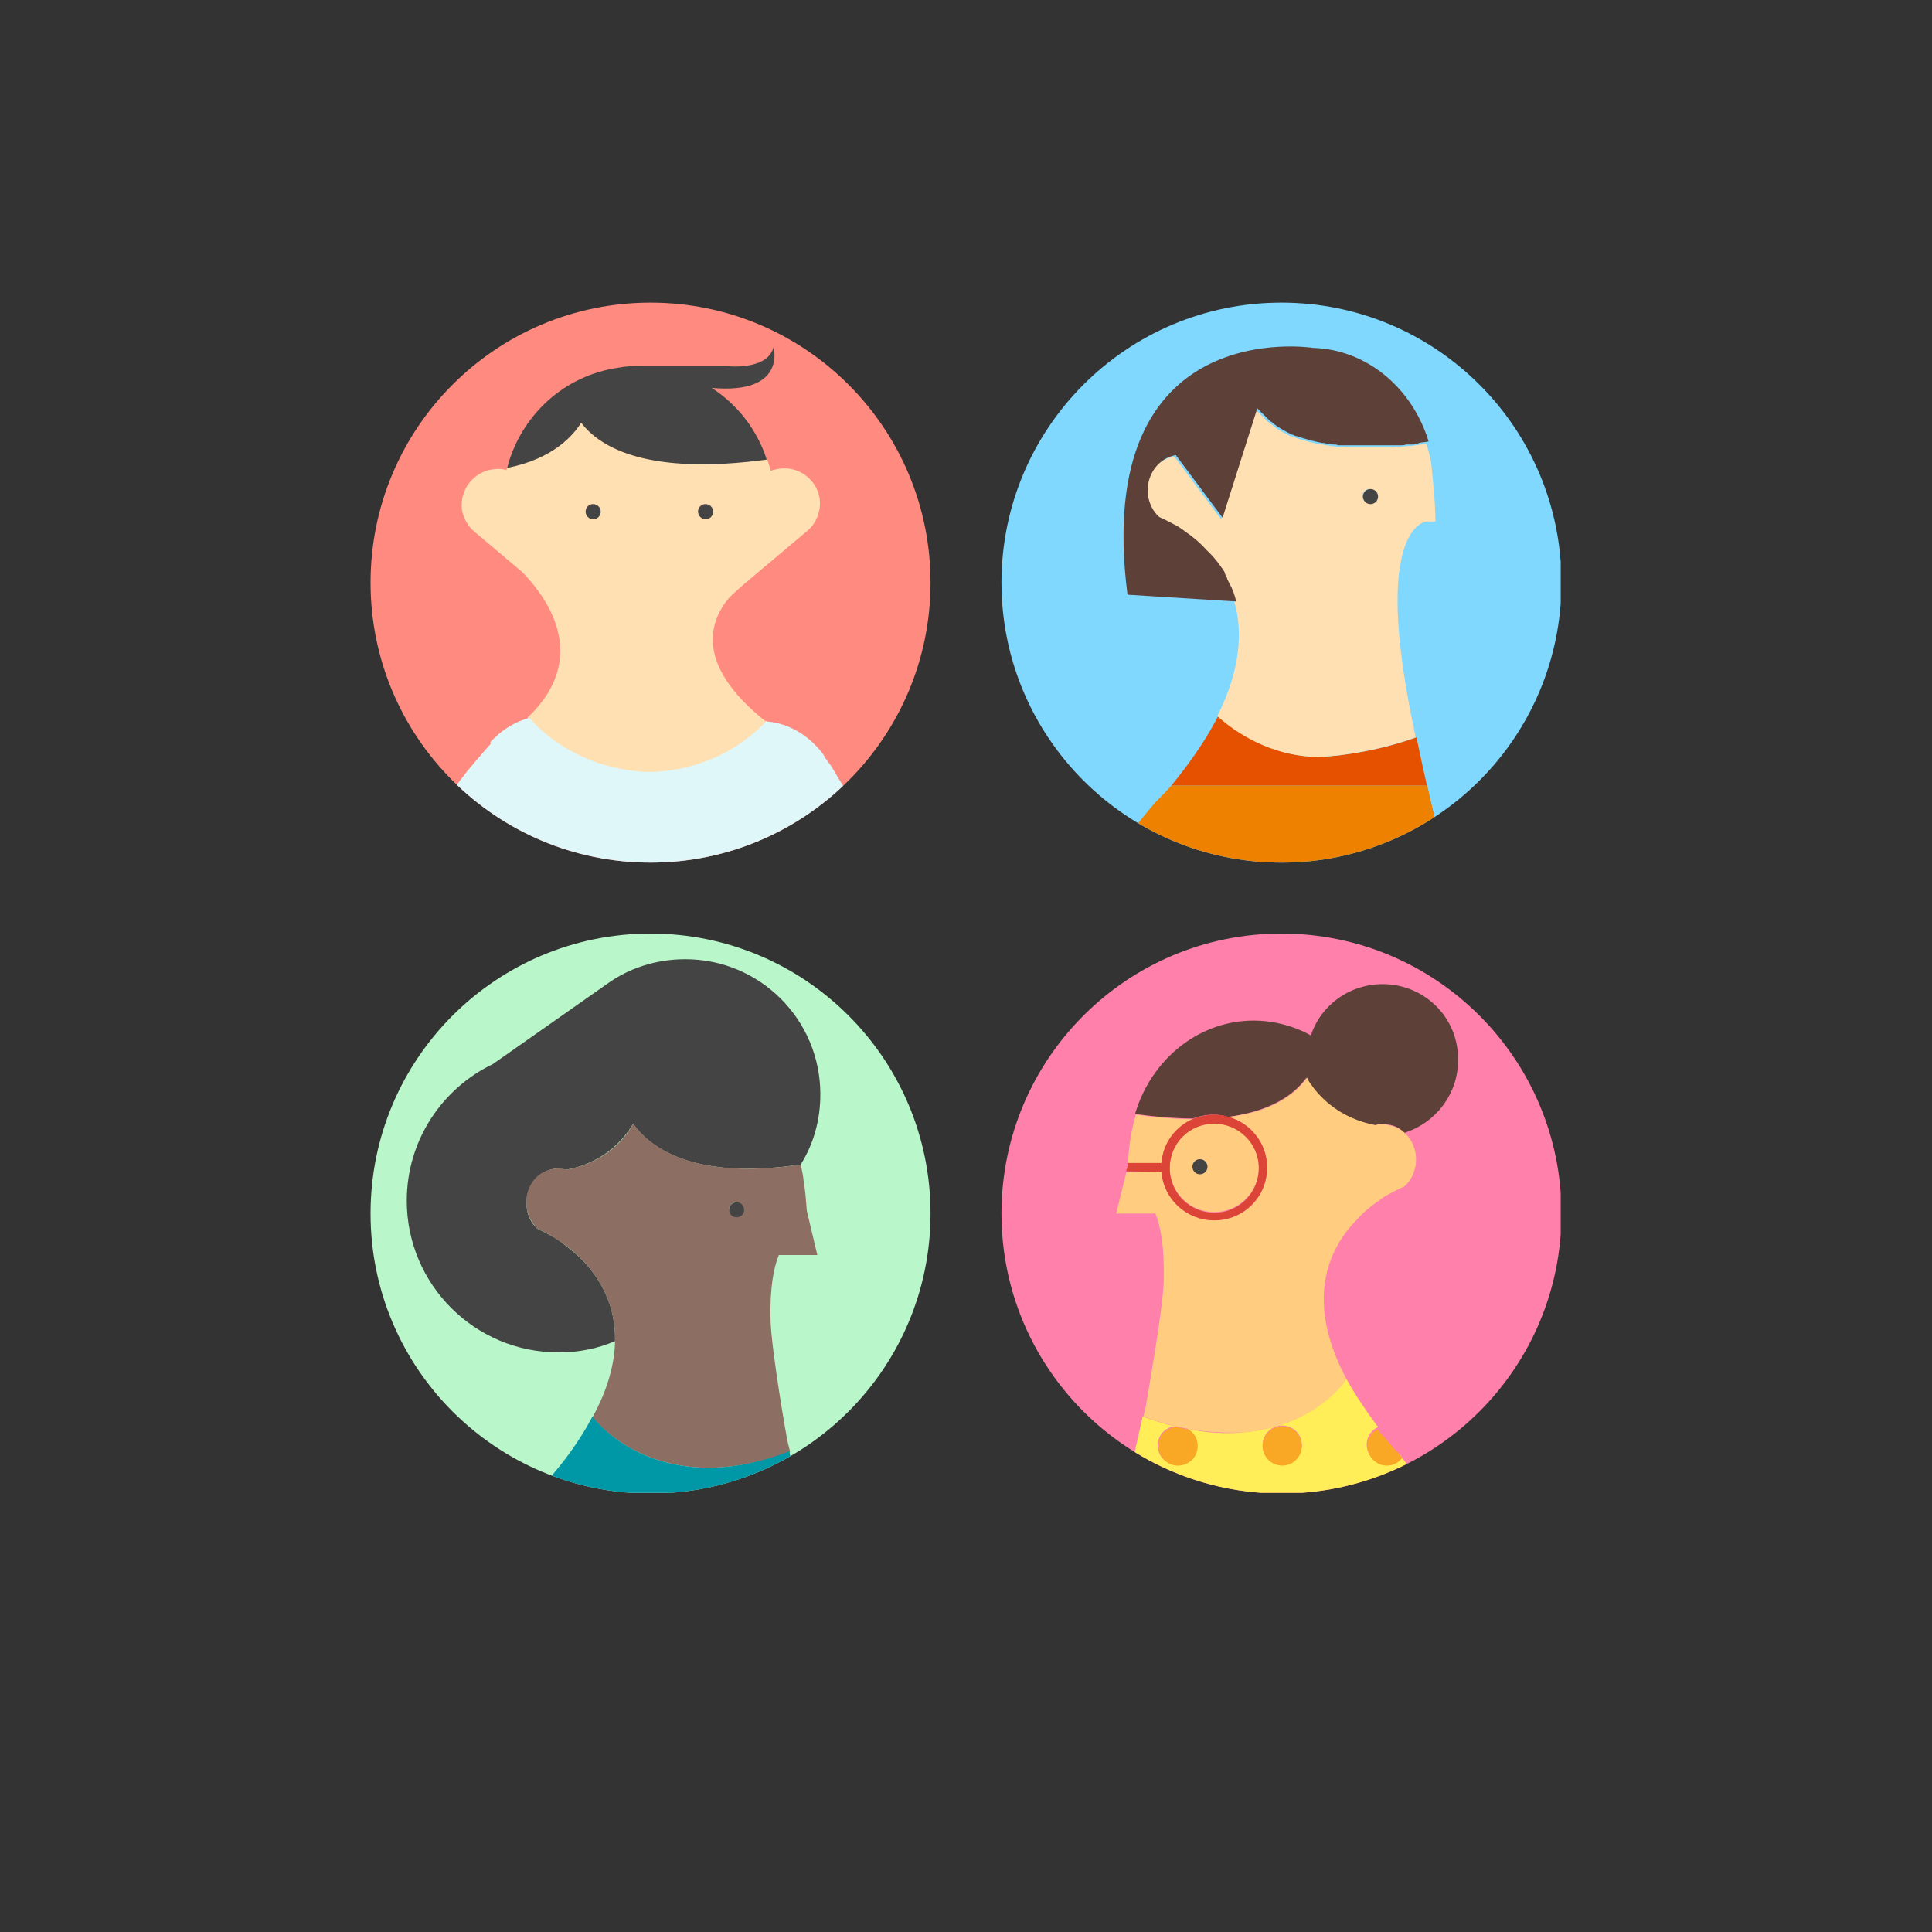 <?xml version="1.0" encoding="utf-8"?>
<!-- Generator: Adobe Illustrator 17.1.0, SVG Export Plug-In . SVG Version: 6.00 Build 0)  -->
<!DOCTYPE svg PUBLIC "-//W3C//DTD SVG 1.1//EN" "http://www.w3.org/Graphics/SVG/1.1/DTD/svg11.dtd">
<svg version="1.1" id="Layer_1" xmlns="http://www.w3.org/2000/svg" xmlns:xlink="http://www.w3.org/1999/xlink" x="0px" y="0px"
	 viewBox="0 0 256 256" enable-background="new 0 0 256 256" xml:space="preserve">
<rect x="0" y="0" width="256" height="256" fill="#333333" stroke="none"/>
<g>
	<g>
		<defs>
			<circle id="SVGID_1_" cx="86.2" cy="77.2" r="37.1"/>
		</defs>
		<clipPath id="SVGID_2_">
			<use xlink:href="#SVGID_1_"  overflow="visible"/>
		</clipPath>
		<rect x="49.1" y="40.1" clip-path="url(#SVGID_2_)" fill="#FF8A80" width="74.2" height="74.2"/>
		<g clip-path="url(#SVGID_2_)">
			<path fill="#E0F7FA" d="M110.2,101.6c-0.5-0.7-0.8-1.1-0.8-1.1l-0.1-0.2c-0.3-0.5-0.7-1-1.1-1.4c-1.9-2-4.2-3.1-6.6-3.3
				c0,0,0,0,0,0v0l-0.1-0.1c-3.7,4-9.3,6.6-15.5,6.7c-6.5-0.2-12.2-3-16-7.3c0,0,0,0,0,0l0,0c0,0.1-0.1,0.2-0.1,0.3
				c-1.8,0.5-3.5,1.6-4.9,3.1L65,98.6c0,0-0.3,0.3-0.9,1c-0.5,0.6-1.3,1.5-2.2,2.6c-1.8,2.3-4.2,5.5-6.8,9.7c-0.5,0.8-1,1.6-1.5,2.5
				h63.6c-1.9-4.1-3.8-7.4-5.2-9.8C111.2,103.3,110.6,102.3,110.2,101.6z"/>
			<path fill="#FFE0B2" d="M86,102.3c6.2-0.1,11.7-2.7,15.5-6.7l0.1,0.1v0c-9.8-7.7-7.5-13.6-4.9-16.6c0.8-0.7,1.6-1.5,2.6-2.3
				c0,0,0,0,0,0l7.6-6.4c0.9-0.7,1.5-1.8,1.7-3c0.4-2.5-1.4-4.9-4-5.3c-0.9-0.1-1.7,0-2.5,0.3c-0.1-0.6-0.3-1.1-0.5-1.7
				C86,63,79.6,59.4,77,56c-0.9,1.5-3.6,4.8-9.8,5.9c0,0.1-0.1,0.3-0.1,0.4c-0.6-0.2-1.2-0.2-1.9-0.1c-2.5,0.4-4.3,2.7-4,5.3
				c0.2,1.2,0.8,2.2,1.6,2.9l6.4,5.4c3.6,3.7,8.8,11.4,0.9,19.1c0,0,0,0.1-0.1,0.1c0,0,0,0,0,0C73.8,99.3,79.5,102.1,86,102.3z
				 M93.4,66.8c0.5,0,0.9,0.4,0.9,0.9c0,0.5-0.4,0.9-0.9,0.9c-0.5,0-0.9-0.4-0.9-0.9C92.5,67.2,92.9,66.8,93.4,66.8z M78.5,66.8
				c0.5,0,0.9,0.4,0.9,0.9c0,0.5-0.4,0.9-0.9,0.9c-0.5,0-0.9-0.4-0.9-0.9C77.6,67.2,78,66.8,78.5,66.8z"/>
			<circle fill="#444444" cx="93.5" cy="67.8" r="1"/>
			<circle fill="#444444" cx="78.6" cy="67.8" r="1"/>
			<path fill="#444444" d="M77,56c2.6,3.4,9,7,24.6,4.9c-1.3-4-3.9-7.3-7.3-9.5c10,0.9,8.2-5.4,8.2-5.4c-0.8,3.2-6.4,2.5-6.4,2.5
				H85.1c0,0,0,0,0,0c-1,0-2,0-3,0.2c-7.4,1-13.1,6.4-14.9,13.3C73.4,60.8,76.1,57.5,77,56z"/>
		</g>
	</g>
	<g>
		<g>
			<path fill="#FFCC80" d="M153.7,109.3C153.7,109.3,153.6,109.4,153.7,109.3c0,0,0.1-0.1,0.2-0.2
				C153.8,109.2,153.7,109.3,153.7,109.3z"/>
		</g>
	</g>
	<g>
		<defs>
			<circle id="SVGID_3_" cx="169.8" cy="77.2" r="37.1"/>
		</defs>
		<clipPath id="SVGID_4_">
			<use xlink:href="#SVGID_3_"  overflow="visible"/>
		</clipPath>
		<rect x="132.6" y="40.1" clip-path="url(#SVGID_4_)" fill="#80D8FF" width="74.2" height="74.2"/>
		<g clip-path="url(#SVGID_4_)">
			<path fill="none" d="M167.1,55c-0.1-0.1-0.1-0.1-0.2-0.2C167,54.9,167.1,55,167.1,55z"/>
			<path fill="none" d="M166.5,54.3c-0.1-0.1-0.2-0.2-0.3-0.3C166.4,54.1,166.5,54.2,166.5,54.3z"/>
			<path fill="none" d="M166.8,54.7c-0.1-0.1-0.1-0.2-0.2-0.2C166.7,54.5,166.8,54.6,166.8,54.7z"/>
			<path fill="none" d="M167.5,55.4c-0.1-0.1-0.1-0.1-0.2-0.2C167.3,55.2,167.4,55.3,167.5,55.4z"/>
			<path fill="none" d="M159.5,72.7C159.5,72.7,159.5,72.7,159.5,72.7C159.5,72.7,159.5,72.7,159.5,72.7z"/>
			<path fill="none" d="M159.8,73c0,0,0.1,0.1,0.2,0.2C159.9,73.1,159.9,73,159.8,73z"/>
			<path fill="none" d="M159.7,72.8c0,0,0.1,0.1,0.1,0.1C159.7,72.9,159.7,72.8,159.7,72.8z"/>
			<path fill="none" d="M159.5,72.7C159.6,72.7,159.6,72.8,159.5,72.7C159.6,72.8,159.6,72.7,159.5,72.7z"/>
			<path fill="none" d="M167.8,55.7c-0.1-0.1-0.2-0.1-0.2-0.2C167.7,55.6,167.7,55.6,167.8,55.7z"/>
			<path fill="none" d="M172.8,58.4c-0.2-0.1-0.4-0.1-0.6-0.2C172.4,58.3,172.6,58.4,172.8,58.4z"/>
			<path fill="none" d="M173.6,58.7c-0.2-0.1-0.4-0.1-0.6-0.2C173.2,58.5,173.4,58.6,173.6,58.7z"/>
			<path fill="none" d="M160,73.1c0.1,0.1,0.1,0.1,0.2,0.2C160.2,73.3,160.1,73.2,160,73.1z"/>
			<path fill="none" d="M175.7,59.1c-0.2,0-0.3-0.1-0.5-0.1C175.3,59,175.5,59.1,175.7,59.1z"/>
			<path fill="none" d="M168.2,56.1c-0.1-0.1-0.2-0.2-0.3-0.2C168,55.9,168.1,56,168.2,56.1z"/>
			<path fill="none" d="M172.1,58.2c-0.2-0.1-0.4-0.1-0.5-0.2C171.8,58.1,171.9,58.1,172.1,58.2z"/>
			<path fill="none" d="M168.7,56.4c-0.1-0.1-0.2-0.2-0.4-0.3C168.5,56.2,168.6,56.3,168.7,56.4z"/>
			<path fill="none" d="M170.9,57.7c-0.8-0.4-1.5-0.8-2.1-1.2C169.4,56.9,170.1,57.3,170.9,57.7z"/>
			<path fill="none" d="M171.5,57.9c-0.2-0.1-0.4-0.2-0.5-0.2C171.1,57.8,171.3,57.9,171.5,57.9z"/>
			<path fill="none" d="M183.2,59.5c-0.2,0-0.3,0-0.5,0C182.8,59.5,183,59.5,183.2,59.5z"/>
			<path fill="none" d="M181.3,59.5c0.3,0,0.5,0,0.8,0c-0.2,0-0.3,0-0.5,0C181.5,59.5,181.4,59.5,181.3,59.5z"/>
			<path fill="none" d="M179.1,59.5c0.4,0,0.7,0,1.1,0c-0.3,0-0.6,0-1,0C179.2,59.5,179.1,59.5,179.1,59.5z"/>
			<path fill="none" d="M180.2,59.5c0.3,0,0.6,0,0.9,0c-0.2,0-0.3,0-0.5,0C180.5,59.5,180.3,59.5,180.2,59.5z"/>
			<path fill="none" d="M183.7,59.4c0.2,0,0.4,0,0.6,0c0,0-0.1,0-0.1,0C184.1,59.4,183.9,59.4,183.7,59.4z"/>
			<path fill="none" d="M187.3,59.1c-0.1,0-0.3,0-0.4,0.1c0.7-0.1,1.4-0.2,2.1-0.3c-0.4,0.1-0.8,0.1-1.3,0.2
				C187.6,59.1,187.5,59.1,187.3,59.1z"/>
			<path fill="none" d="M185.4,59.3c-0.2,0-0.3,0-0.5,0c0.5,0,1.1-0.1,1.7-0.2c-0.2,0-0.3,0-0.5,0C185.8,59.3,185.6,59.3,185.4,59.3
				z"/>
			<path fill="none" d="M162.3,76c0.1,0.2,0.2,0.4,0.3,0.6C162.5,76.4,162.4,76.2,162.3,76z"/>
			<path fill="none" d="M160.3,73.4c0.4,0.4,1,1.1,1.6,2C161.3,74.5,160.7,73.8,160.3,73.4z"/>
			<path fill="none" d="M161.9,75.4c0.1,0.2,0.2,0.3,0.3,0.5C162.1,75.8,162,75.6,161.9,75.4z"/>
			<path fill="none" d="M162.6,76.6c0.1,0.2,0.2,0.4,0.3,0.6C162.8,77.1,162.7,76.8,162.6,76.6z"/>
			<path fill="none" d="M178,59.4c-0.2,0-0.3,0-0.5,0c-0.1,0-0.2,0-0.3,0c-0.2,0-0.3,0-0.5-0.1c0,0-0.1,0-0.1,0
				c0.7,0.1,1.5,0.2,2.3,0.2c-0.2,0-0.4,0-0.5,0C178.2,59.4,178.1,59.4,178,59.4z"/>
			<path fill="none" d="M175.8,59.1c0.2,0,0.4,0.1,0.6,0.1c-0.2,0-0.3,0-0.5-0.1C175.9,59.1,175.8,59.1,175.8,59.1z"/>
			<path fill="none" d="M173.7,58.7c0.4,0.1,0.9,0.2,1.3,0.3c-0.2,0-0.4-0.1-0.5-0.1C174.2,58.8,173.9,58.7,173.7,58.7z"/>
			<path fill="none" d="M162.9,77.3c0.3,0.7,0.6,1.5,0.9,2.4C163.6,78.8,163.3,78,162.9,77.3z"/>
			<path fill="#E65100" d="M191.4,114.4h0.2c-1.4-5.5-2.8-11.2-3.9-16.7c-4.4,1.6-9.6,2.5-13,2.6c0.2,0,0.3,0,0.5,0H175h-0.9
				c0.2,0,0.3,0,0.5,0c-5.2-0.1-9.8-2.3-13.1-5.6c-1.4,2.8-3.5,6-6.3,9.4h33.7C189.7,107.5,190.6,111,191.4,114.4z"/>
			<path fill="#2A56C6" d="M189,93.8l0-0.1c0,0,0,0,0,0C189,93.7,189,93.7,189,93.8z"/>
			<path fill="#FFE0B2" d="M174.1,100.3h0.9h0.2c-0.2,0-0.3,0-0.5,0C174.4,100.3,174.3,100.3,174.1,100.3z"/>
			<path fill="#00838F" d="M155.4,102.2c0.1-0.1,0.1-0.2,0.2-0.2C155.5,102,155.4,102.1,155.4,102.2
				C155.4,102.2,155.4,102.2,155.4,102.2z"/>
			<path fill="#EE8100" d="M191.6,114.4c-0.9-3.4-1.7-6.8-2.5-10.3h-33.9l0,0c-0.5,0.6-1.2,1.3-1.8,1.9c-0.1,0.1-0.2,0.2-0.3,0.3
				c-2.3,2.7-4.3,5.3-6,8H191.6z"/>
			<path fill="#FFE0B2" d="M174.6,100.3c3.4-0.1,8.6-1,13-2.6c-0.2-0.8-0.3-1.6-0.5-2.4c-1.1-5.4-1.8-10.5-1.9-14.5
				c-0.3-11.4,3.8-11.7,3.8-11.7l1.2,0c0-2.4-0.3-5.1-0.5-7.2c-0.1-1.1-0.4-2.1-0.7-3.1c-0.7,0.1-1.4,0.2-2.1,0.3
				c-0.1,0-0.2,0-0.4,0l0,0c-0.6,0.1-1.1,0.1-1.7,0.2l0,0c-0.2,0-0.4,0-0.5,0c-0.2,0-0.4,0-0.6,0l0,0c-0.2,0-0.4,0-0.6,0
				c0,0,0,0,0,0c-0.2,0-0.3,0-0.5,0l0,0c-0.2,0-0.4,0-0.6,0l0,0c-0.3,0-0.6,0-0.8,0c-0.1,0-0.1,0-0.2,0h0c-0.3,0-0.6,0-0.9,0
				c0,0,0,0,0,0l0,0c-0.4,0-0.8,0-1.1,0c-0.1,0-0.1,0-0.2,0l0,0c-0.8,0-1.6-0.1-2.3-0.2c0,0-0.1,0-0.1,0l0,0c-0.2,0-0.4-0.1-0.6-0.1
				c0,0-0.1,0-0.1,0l0,0c-0.2,0-0.3-0.1-0.5-0.1l0,0c-0.1,0-0.1,0-0.2,0l0,0c-0.5-0.1-0.9-0.2-1.3-0.3c0,0-0.1,0-0.1,0
				c-0.2-0.1-0.4-0.1-0.6-0.2c0,0-0.1,0-0.1,0c-0.2-0.1-0.4-0.1-0.6-0.2c0,0-0.1,0-0.1,0c-0.2-0.1-0.4-0.1-0.5-0.2c0,0-0.1,0-0.1,0
				c-0.2-0.1-0.4-0.2-0.5-0.2c0,0,0,0-0.1,0c-0.8-0.4-1.5-0.8-2.1-1.2c0,0,0,0-0.1-0.1c-0.1-0.1-0.2-0.2-0.4-0.3
				c0,0-0.1-0.1-0.1-0.1c-0.1-0.1-0.2-0.2-0.3-0.2c0,0-0.1-0.1-0.1-0.1c-0.1-0.1-0.2-0.1-0.2-0.2c0,0-0.1-0.1-0.1-0.1
				c-0.1-0.1-0.1-0.1-0.2-0.2c0,0-0.1-0.1-0.1-0.1c-0.1-0.1-0.1-0.1-0.2-0.2c0,0-0.1-0.1-0.1-0.1c-0.1-0.1-0.1-0.2-0.2-0.2
				c0,0-0.1-0.1-0.1-0.1c-0.1-0.1-0.2-0.2-0.3-0.3l-4.6,14.5l-6.2-8.3c-2.4,0.4-4,2.7-3.7,5.3c0.2,1.2,0.7,2.2,1.5,2.9c0,0,0,0,0,0
				c0.1,0.1,0.9,0.4,2,1c0.4,0.3,0.9,0.6,1.4,0.9c0.9,0.6,1.9,1.4,2.8,2.4c0,0,0,0,0,0c0,0,0,0,0,0c0,0,0,0,0.1,0.1c0,0,0,0,0,0
				c0,0,0.1,0.1,0.1,0.1c0,0,0,0,0,0c0.1,0,0.1,0.1,0.2,0.2c0,0,0,0,0,0c0.1,0.1,0.1,0.1,0.2,0.2c0,0,0,0,0,0c0.4,0.4,1,1.1,1.6,2
				c0,0,0,0,0,0c0.1,0.2,0.2,0.3,0.3,0.5c0,0,0,0,0,0.1c0.1,0.2,0.2,0.4,0.3,0.6c0,0,0,0,0,0.1c0.1,0.2,0.2,0.4,0.3,0.6c0,0,0,0,0,0
				c0.3,0.7,0.6,1.5,0.9,2.4l0,0l0,0c1,3.6,0.9,8.6-2.3,15C164.9,98.1,169.5,100.2,174.6,100.3z M181.4,64.8c0.5,0,0.9,0.4,0.9,0.9
				c0,0.5-0.4,0.9-0.9,0.9c-0.5,0-0.9-0.4-0.9-0.9C180.6,65.2,181,64.8,181.4,64.8z"/>
			<circle fill="#444444" cx="181.6" cy="65.8" r="1"/>
			<path fill="#5D4037" d="M163.8,79.7c-0.2-0.9-0.5-1.7-0.9-2.4c0,0,0,0,0,0c-0.1-0.2-0.2-0.4-0.3-0.6c0,0,0,0,0-0.1
				c-0.1-0.2-0.2-0.4-0.3-0.6c0,0,0,0,0-0.1c-0.1-0.2-0.2-0.4-0.3-0.5c0,0,0,0,0,0c-0.6-0.9-1.2-1.6-1.6-2c0,0,0,0,0,0
				c-0.1-0.1-0.1-0.1-0.2-0.2c0,0,0,0,0,0c-0.1-0.1-0.1-0.1-0.2-0.2c0,0,0,0,0,0c0,0-0.1-0.1-0.1-0.1c0,0,0,0,0,0c0,0-0.1,0-0.1-0.1
				c0,0,0,0,0,0c0,0,0,0,0,0c-0.9-1-1.9-1.8-2.8-2.4c-0.5-0.4-1-0.7-1.4-0.9c-1.1-0.6-1.8-0.9-2-1c0,0,0,0,0,0
				c-0.8-0.7-1.3-1.7-1.5-2.9c-0.3-2.5,1.3-4.9,3.7-5.3l6.2,8.3l4.6-14.5c0.1,0.1,0.2,0.2,0.3,0.3c0,0,0.1,0.1,0.1,0.1
				c0.1,0.1,0.1,0.2,0.2,0.2c0,0,0.1,0.1,0.1,0.1c0.1,0.1,0.1,0.1,0.2,0.2c0,0,0.1,0.1,0.1,0.1c0.1,0.1,0.1,0.1,0.2,0.2
				c0,0,0.1,0.1,0.1,0.1c0.1,0.1,0.2,0.2,0.2,0.2c0,0,0.1,0.1,0.1,0.1c0.1,0.1,0.2,0.2,0.3,0.2c0,0,0.1,0.1,0.1,0.1
				c0.1,0.1,0.2,0.2,0.4,0.3c0,0,0,0,0.1,0.1c0.6,0.4,1.3,0.8,2.1,1.2c0,0,0,0,0.1,0c0.2,0.1,0.4,0.2,0.5,0.2c0,0,0.1,0,0.1,0
				c0.2,0.1,0.4,0.1,0.5,0.2c0,0,0.1,0,0.1,0c0.2,0.1,0.4,0.1,0.6,0.2c0,0,0.1,0,0.1,0c0.2,0.1,0.4,0.1,0.6,0.2c0,0,0.1,0,0.1,0
				c0.3,0.1,0.5,0.1,0.8,0.2c0.2,0,0.4,0.1,0.5,0.1l0,0c0.1,0,0.1,0,0.2,0l0,0c0.2,0,0.3,0.1,0.5,0.1l0,0c0,0,0.1,0,0.1,0
				c0,0,0.1,0,0.1,0c0.2,0,0.3,0.1,0.5,0.1l0,0c0,0,0.1,0,0.1,0c0,0,0.1,0,0.1,0c0.2,0,0.3,0,0.5,0.1c0.1,0,0.2,0,0.3,0
				c0.2,0,0.3,0,0.5,0c0.1,0,0.2,0,0.3,0c0.2,0,0.4,0,0.5,0l0,0c0.1,0,0.1,0,0.2,0c0.1,0,0.1,0,0.2,0c0.3,0,0.6,0,1,0l0,0
				c0,0,0,0,0,0c0.2,0,0.3,0,0.5,0c0.2,0,0.3,0,0.5,0h0c0.1,0,0.1,0,0.2,0c0.1,0,0.2,0,0.3,0c0.2,0,0.3,0,0.5,0l0,0
				c0.2,0,0.4,0,0.6,0l0,0c0.2,0,0.3,0,0.5,0c0,0,0,0,0,0c0.2,0,0.4,0,0.6,0l0,0c0.2,0,0.3,0,0.5,0c0,0,0.1,0,0.1,0
				c0.2,0,0.4,0,0.5,0l0,0c0.2,0,0.3,0,0.5,0c0.2,0,0.5,0,0.7-0.1c0.2,0,0.3,0,0.5,0l0,0c0.1,0,0.2,0,0.4,0c0.1,0,0.3,0,0.4-0.1
				c0.1,0,0.3,0,0.4-0.1c0.4-0.1,0.8-0.1,1.3-0.2c-2.2-7.2-8.3-12.2-15.3-12.4l0,0c0,0-29.4-4.7-24.6,32.7L163.8,79.7L163.8,79.7
				L163.8,79.7z"/>
		</g>
	</g>
	<g>
		<defs>
			<circle id="SVGID_5_" cx="86.2" cy="160.8" r="37.1"/>
		</defs>
		<clipPath id="SVGID_6_">
			<use xlink:href="#SVGID_5_"  overflow="visible"/>
		</clipPath>
		<rect x="49.1" y="123.6" clip-path="url(#SVGID_6_)" fill="#B9F6CA" width="74.2" height="74.2"/>
		<g clip-path="url(#SVGID_6_)">
			<path fill="#444444" d="M77.2,167c-0.9-0.9-1.9-1.7-2.7-2.3c-0.5-0.4-1-0.7-1.4-0.9c-1-0.6-1.8-0.9-1.9-1c0,0,0,0,0,0l0,0
				c-0.8-0.7-1.3-1.7-1.4-2.8c-0.3-2.5,1.3-4.7,3.5-5.1c0.6-0.1,1.1,0,1.7,0.1c0,0,0-0.1,0,0c5.5-1,8-4.6,8.9-6.1
				c2.3,3.3,8.2,7.5,22.2,5.4c1.7-2.7,2.6-5.9,2.6-9.3c0-9.9-8-17.9-17.9-17.9c-3.9,0-7.5,1.2-10.4,3.3L65.3,141h0
				c-6.7,3.2-11.4,10.1-11.4,18.1c0,11.1,9,20.1,20.1,20.1c2.7,0,5.2-0.5,7.5-1.5C81.6,172.9,79.5,169.4,77.2,167z"/>
			<path fill="#444444" d="M74.9,155L74.9,155C74.9,155,74.9,155.1,74.9,155z"/>
			<path fill="#8D6E63" d="M91.9,194.4c3.5,0.3,7.8-0.2,12.8-2c-0.1-0.4-0.2-0.8-0.3-1.2c0,0,0,0,0,0c-0.2-0.8-2.2-12.4-2.3-16.3
				c-0.1-4.2,0.4-6.9,1.1-8.6h5.1l-1.4-5.9c-0.1-1.4-0.2-2.7-0.4-3.8c-0.1-1-0.2-1.3-0.4-2.3c0,0,0,0,0,0
				c-13.9,2.1-19.8-2.1-22.2-5.4c-0.8,1.5-3.3,5.1-8.9,6.1c0,0.1,0,0,0,0c-0.5-0.2-1.1-0.2-1.7-0.1c-2.3,0.3-3.9,2.6-3.5,5.1
				c0.1,1.1,0.7,2.1,1.4,2.8l0,0c0,0,0,0,0,0c0.1,0.1,0.9,0.4,1.9,1c0.4,0.2,0.9,0.6,1.4,0.9c0.9,0.6,1.8,1.4,2.7,2.3
				c2.3,2.4,4.4,5.9,4.3,10.8c-0.1,2.9-0.9,6.2-3,10C78.5,187.7,82.7,193.6,91.9,194.4z M97.5,159.3c0.5,0,0.9,0.4,0.9,0.9
				c0,0.5-0.4,0.9-0.9,0.9c-0.5,0-0.9-0.4-0.9-0.9C96.6,159.8,97,159.3,97.5,159.3z"/>
			<path fill="#8D6E63" d="M74.9,155L74.9,155C74.9,154.9,74.9,155,74.9,155z"/>
			<path fill="#FFCC80" d="M73.2,195.5C73.2,195.5,73.2,195.5,73.2,195.5c0,0,0.1-0.1,0.1-0.2C73.3,195.4,73.3,195.4,73.2,195.5z"/>
			<circle fill="#444444" cx="97.6" cy="160.3" r="1"/>
			<path fill="#0097A7" d="M91.9,194.4c-9.2-0.8-13.4-6.7-13.4-6.7c-1.2,2.3-2.9,4.9-5.2,7.6c-0.1,0.1-0.1,0.2-0.2,0.2
				c-0.3,0.4-0.6,0.8-1,1.1c-0.3,0.3-0.6,0.7-0.9,1.2h34.6c-0.4-1.8-0.9-3.7-1.2-5.5C99.7,194.2,95.4,194.7,91.9,194.4z"/>
		</g>
	</g>
	<g>
		<defs>
			<circle id="SVGID_7_" cx="169.8" cy="160.8" r="37.1"/>
		</defs>
		<clipPath id="SVGID_8_">
			<use xlink:href="#SVGID_7_"  overflow="visible"/>
		</clipPath>
		<rect x="132.6" y="123.6" clip-path="url(#SVGID_8_)" fill="#FF80AB" width="74.2" height="74.2"/>
		<g clip-path="url(#SVGID_8_)">
			<path fill="none" d="M164.8,189.1c-0.5,0-1.2-0.1-1.8-0.1C163.6,189,164.3,189.1,164.8,189.1z"/>
			<path fill="none" d="M173.7,143.7c-0.3-0.3-0.5-0.7-0.6-0.9C173.3,143,173.5,143.4,173.7,143.7
				C173.8,143.7,173.7,143.7,173.7,143.7z"/>
			<path fill="#5D4037" d="M182.3,149.1L182.3,149.1C182.3,149.2,182.3,149.1,182.3,149.1z"/>
			<path fill="#5D4037" d="M183.2,130.4c-4.4,0-8.2,2.8-9.5,6.8c-1.6-0.9-3.4-1.5-5.3-1.8c-8.1-1.2-15.6,4.1-18,12.2
				c2.9,0.4,5.5,0.6,7.7,0.6c0.8-0.3,1.7-0.5,2.7-0.5c0.7,0,1.3,0.1,1.9,0.3c5.8-0.8,8.8-3,10.4-5.2c0.1,0.3,0.3,0.6,0.6,0.9
				c0,0,0,0,0,0.1c1.2,1.8,3.8,4.5,8.5,5.3c0-0.1,0,0,0,0c0.5-0.2,1.1-0.2,1.7-0.1c0.9,0.1,1.6,0.5,2.2,1.1c4.1-1.3,7.1-5.1,7.1-9.6
				C193.3,134.9,188.8,130.4,183.2,130.4z"/>
			<path fill="#FFCC80" d="M160.9,160.6c3.2,0,5.9-2.6,5.9-5.9c0-3.2-2.6-5.9-5.9-5.9c-3.2,0-5.9,2.6-5.9,5.9
				C155,158,157.6,160.6,160.9,160.6z M159.9,154.5c0,0.5-0.4,0.9-0.9,0.9c-0.5,0-0.9-0.4-0.9-0.9c0-0.5,0.4-0.9,0.9-0.9
				C159.4,153.6,159.9,154,159.9,154.5z"/>
			<path fill="#FFCC80" d="M153.9,154.2c0.2-2.7,1.9-4.9,4.3-5.9c-2.3,0-4.8-0.2-7.7-0.6c-0.3,1-0.5,2-0.7,3.1
				c-0.2,1.2-0.3,2.6-0.4,4l0-0.5H153.9z"/>
			<path fill="#FFCC80" d="M182.3,149.1L182.3,149.1C182.3,149.1,182.3,149,182.3,149.1z"/>
			<path fill="#FFCC80" d="M182.3,149.1C182.3,149.1,182.3,149.2,182.3,149.1c-4.7-0.9-7.3-3.6-8.5-5.3c-0.3-0.4-0.5-0.7-0.6-1
				c-1.6,2.2-4.6,4.5-10.4,5.2c2.9,0.8,5.1,3.5,5.1,6.7c0,3.9-3.1,7-7,7c-3.7,0-6.7-2.8-7-6.4l-4.7,0l0.2-0.6l-1.5,6.1h5.2
				c0.7,1.7,1.2,4.5,1.1,8.9c-0.1,4-2.3,16-2.4,16.8c0,0,0,0,0,0c-0.1,0.4-0.2,0.8-0.3,1.2c1.5,0.5,2.9,1,4.3,1.3l0,0
				c0.5,0.1,1,0.2,1.5,0.3c2.8,0.5,5.2,0.6,7.4,0.5c9.5-0.8,13.8-6.9,13.8-6.9c-5.7-10.6-2.5-17.5,1.4-21.4c0.9-1,1.9-1.8,2.8-2.4
				c0.5-0.4,1-0.7,1.4-0.9c1.1-0.6,1.8-0.9,2-1c0,0,0,0,0,0l0,0c0.8-0.7,1.3-1.7,1.5-2.9c0.2-1.6-0.4-3.2-1.4-4.1
				c-0.6-0.6-1.4-1-2.2-1.1C183.4,148.9,182.8,148.9,182.3,149.1z M163,189c0.6,0.1,1.2,0.1,1.8,0.1C164.3,189.1,163.6,189,163,189z
				"/>
			<path fill="#FFCC80" d="M184,190.9c0-0.1-0.1-0.1-0.2-0.2C183.9,190.8,184,190.9,184,190.9C184.1,191,184,190.9,184,190.9z"/>
			<circle fill="#444444" cx="159" cy="154.6" r="1"/>
			<path fill="#FFEE58" d="M164.7,189.8c-2.2,0.2-4.7,0.1-7.4-0.5h0c0.8,0.4,1.3,1.3,1.3,2.2c0,1.4-1.1,2.6-2.6,2.6
				c-1.4,0-2.6-1.1-2.6-2.6c0-1.3,1-2.4,2.3-2.5c-1.4-0.3-2.8-0.8-4.3-1.3c-0.7,3.3-1.5,6.7-2.4,10.1h40c-0.8-1.2-1.5-2.2-2.1-3.1
				c-0.6-0.9-1.2-1.6-1.6-2.2c0.1,0.2,0.3,0.3,0.4,0.5c-0.5,0.6-1.2,1-2,1c-1.4,0-2.6-1.1-2.6-2.6c0-1,0.6-1.9,1.5-2.3l0,0
				c-1.7-2.3-3.1-4.4-4.2-6.4C178.5,182.9,174.2,189,164.7,189.8z M169.9,194.1c-1.4,0-2.6-1.1-2.6-2.6c0-1.4,1.1-2.6,2.6-2.6
				c1.4,0,2.6,1.1,2.6,2.6C172.5,193,171.3,194.1,169.9,194.1z"/>
			<path fill="#FFEE58" d="M183.2,189.9c0.2,0.3,0.4,0.5,0.7,0.8C183.7,190.5,183.4,190.2,183.2,189.9z"/>
			<path fill="#F9A825" d="M153.5,191.6c0,1.4,1.1,2.6,2.6,2.6c1.4,0,2.6-1.1,2.6-2.6c0-1-0.5-1.8-1.3-2.2h0c-0.5-0.1-1-0.2-1.5-0.3
				l0,0C154.5,189.2,153.5,190.2,153.5,191.6z"/>
			<circle fill="#F9A825" cx="169.9" cy="191.6" r="2.6"/>
			<path fill="#F9A825" d="M181.2,191.6c0,1.4,1.1,2.6,2.6,2.6c0.8,0,1.5-0.4,2-1c-0.1-0.2-0.3-0.3-0.4-0.5
				c-0.1-0.2-0.2-0.3-0.4-0.4c-0.3-0.4-0.7-0.8-1-1.2c-0.1-0.1-0.1-0.2-0.2-0.2c-0.2-0.3-0.4-0.5-0.7-0.8c-0.2-0.2-0.4-0.5-0.5-0.7
				l0,0C181.8,189.7,181.2,190.5,181.2,191.6z"/>
			<path fill="#DB4437" d="M153.9,155.3c0.3,3.6,3.3,6.4,7,6.4c3.9,0,7-3.1,7-7c0-3.2-2.2-5.9-5.1-6.7c-0.6-0.2-1.2-0.3-1.9-0.3
				c-0.9,0-1.8,0.2-2.7,0.5c-2.4,1-4.1,3.2-4.3,5.9h-4.5l0,0.5l-0.2,0.6L153.9,155.3z M160.9,148.9c3.2,0,5.9,2.6,5.9,5.9
				c0,3.2-2.6,5.9-5.9,5.9c-3.2,0-5.9-2.6-5.9-5.9C155,151.5,157.6,148.9,160.9,148.9z"/>
		</g>
	</g>
</g>
</svg>
